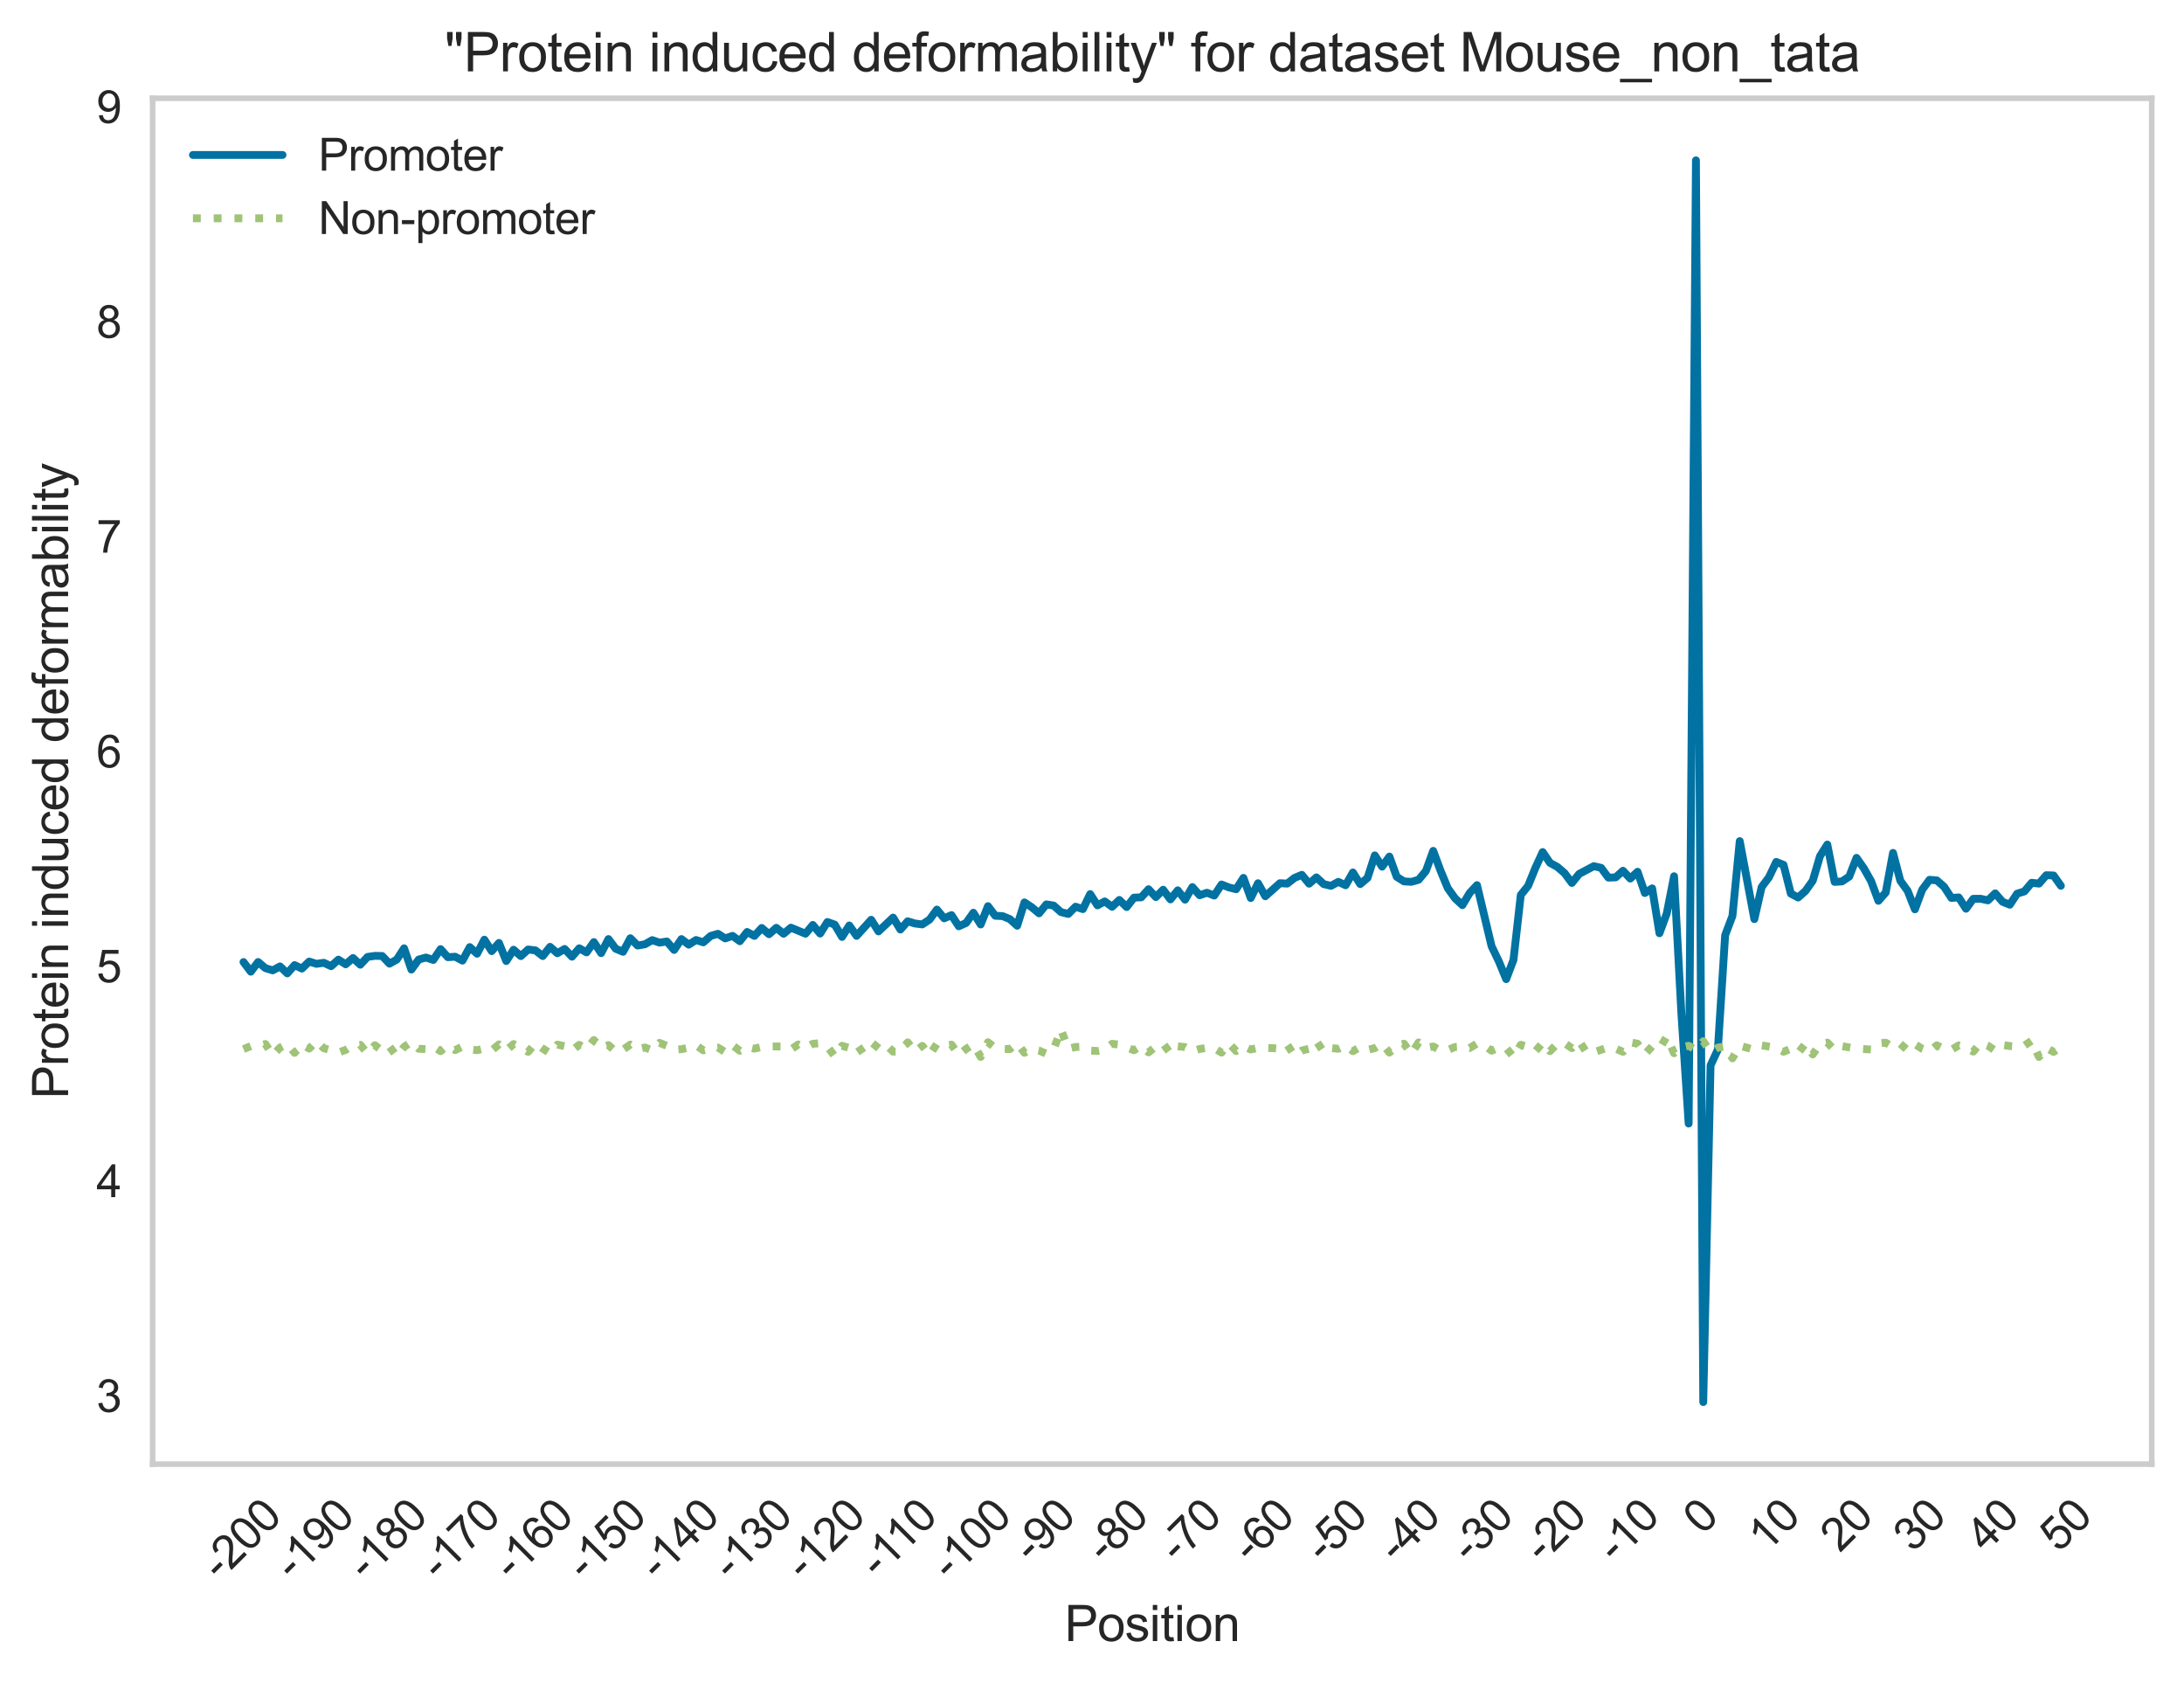 <?xml version="1.0" encoding="utf-8" standalone="no"?>
<!DOCTYPE svg PUBLIC "-//W3C//DTD SVG 1.1//EN"
  "http://www.w3.org/Graphics/SVG/1.1/DTD/svg11.dtd">
<svg xmlns:xlink="http://www.w3.org/1999/xlink" width="487.684pt" height="375.733pt" viewBox="0 0 487.684 375.733" xmlns="http://www.w3.org/2000/svg" version="1.1">
 <defs>
  <style type="text/css">*{stroke-linejoin: round; stroke-linecap: butt}</style>
 </defs>
 <g id="figure_1">
  <g id="patch_1">
   <path d="M 0 375.733 
L 487.684 375.733 
L 487.684 0 
L 0 0 
z
" style="fill: #ffffff"/>
  </g>
  <g id="axes_1">
   <g id="patch_2">
    <path d="M 34.084 326.856 
L 480.484 326.856 
L 480.484 21.936 
L 34.084 21.936 
z
" style="fill: #ffffff"/>
   </g>
   <g id="matplotlib.axis_1">
    <g id="xtick_1">
     <g id="line2d_1"/>
     <g id="text_1">
      <!-- -200 -->
      <g style="fill: #262626" transform="translate(49.127 353.068) rotate(-45) scale(0.1 -0.1)">
       <defs>
        <path id="ArialMT-2d" d="M 203 1375 
L 203 1941 
L 1931 1941 
L 1931 1375 
L 203 1375 
z
" transform="scale(0.016)"/>
        <path id="ArialMT-32" d="M 3222 541 
L 3222 0 
L 194 0 
Q 188 203 259 391 
Q 375 700 629 1000 
Q 884 1300 1366 1694 
Q 2113 2306 2375 2664 
Q 2638 3022 2638 3341 
Q 2638 3675 2398 3904 
Q 2159 4134 1775 4134 
Q 1369 4134 1125 3890 
Q 881 3647 878 3216 
L 300 3275 
Q 359 3922 746 4261 
Q 1134 4600 1788 4600 
Q 2447 4600 2831 4234 
Q 3216 3869 3216 3328 
Q 3216 3053 3103 2787 
Q 2991 2522 2730 2228 
Q 2469 1934 1863 1422 
Q 1356 997 1212 845 
Q 1069 694 975 541 
L 3222 541 
z
" transform="scale(0.016)"/>
        <path id="ArialMT-30" d="M 266 2259 
Q 266 3072 433 3567 
Q 600 4063 929 4331 
Q 1259 4600 1759 4600 
Q 2128 4600 2406 4451 
Q 2684 4303 2865 4023 
Q 3047 3744 3150 3342 
Q 3253 2941 3253 2259 
Q 3253 1453 3087 958 
Q 2922 463 2592 192 
Q 2263 -78 1759 -78 
Q 1097 -78 719 397 
Q 266 969 266 2259 
z
M 844 2259 
Q 844 1131 1108 757 
Q 1372 384 1759 384 
Q 2147 384 2411 759 
Q 2675 1134 2675 2259 
Q 2675 3391 2411 3762 
Q 2147 4134 1753 4134 
Q 1366 4134 1134 3806 
Q 844 3388 844 2259 
z
" transform="scale(0.016)"/>
       </defs>
       <use xlink:href="#ArialMT-2d"/>
       <use xlink:href="#ArialMT-32" x="33.301"/>
       <use xlink:href="#ArialMT-30" x="88.916"/>
       <use xlink:href="#ArialMT-30" x="144.531"/>
      </g>
     </g>
    </g>
    <g id="xtick_2">
     <g id="line2d_2"/>
     <g id="text_2">
      <!-- -190 -->
      <g style="fill: #262626" transform="translate(65.425 353.068) rotate(-45) scale(0.1 -0.1)">
       <defs>
        <path id="ArialMT-31" d="M 2384 0 
L 1822 0 
L 1822 3584 
Q 1619 3391 1289 3197 
Q 959 3003 697 2906 
L 697 3450 
Q 1169 3672 1522 3987 
Q 1875 4303 2022 4600 
L 2384 4600 
L 2384 0 
z
" transform="scale(0.016)"/>
        <path id="ArialMT-39" d="M 350 1059 
L 891 1109 
Q 959 728 1153 556 
Q 1347 384 1650 384 
Q 1909 384 2104 503 
Q 2300 622 2425 820 
Q 2550 1019 2634 1356 
Q 2719 1694 2719 2044 
Q 2719 2081 2716 2156 
Q 2547 1888 2255 1720 
Q 1963 1553 1622 1553 
Q 1053 1553 659 1965 
Q 266 2378 266 3053 
Q 266 3750 677 4175 
Q 1088 4600 1706 4600 
Q 2153 4600 2523 4359 
Q 2894 4119 3086 3673 
Q 3278 3228 3278 2384 
Q 3278 1506 3087 986 
Q 2897 466 2520 194 
Q 2144 -78 1638 -78 
Q 1100 -78 759 220 
Q 419 519 350 1059 
z
M 2653 3081 
Q 2653 3566 2395 3850 
Q 2138 4134 1775 4134 
Q 1400 4134 1122 3828 
Q 844 3522 844 3034 
Q 844 2597 1108 2323 
Q 1372 2050 1759 2050 
Q 2150 2050 2401 2323 
Q 2653 2597 2653 3081 
z
" transform="scale(0.016)"/>
       </defs>
       <use xlink:href="#ArialMT-2d"/>
       <use xlink:href="#ArialMT-31" x="33.301"/>
       <use xlink:href="#ArialMT-39" x="88.916"/>
       <use xlink:href="#ArialMT-30" x="144.531"/>
      </g>
     </g>
    </g>
    <g id="xtick_3">
     <g id="line2d_3"/>
     <g id="text_3">
      <!-- -180 -->
      <g style="fill: #262626" transform="translate(81.723 353.068) rotate(-45) scale(0.1 -0.1)">
       <defs>
        <path id="ArialMT-38" d="M 1131 2484 
Q 781 2613 612 2850 
Q 444 3088 444 3419 
Q 444 3919 803 4259 
Q 1163 4600 1759 4600 
Q 2359 4600 2725 4251 
Q 3091 3903 3091 3403 
Q 3091 3084 2923 2848 
Q 2756 2613 2416 2484 
Q 2838 2347 3058 2040 
Q 3278 1734 3278 1309 
Q 3278 722 2862 322 
Q 2447 -78 1769 -78 
Q 1091 -78 675 323 
Q 259 725 259 1325 
Q 259 1772 486 2073 
Q 713 2375 1131 2484 
z
M 1019 3438 
Q 1019 3113 1228 2906 
Q 1438 2700 1772 2700 
Q 2097 2700 2305 2904 
Q 2513 3109 2513 3406 
Q 2513 3716 2298 3927 
Q 2084 4138 1766 4138 
Q 1444 4138 1231 3931 
Q 1019 3725 1019 3438 
z
M 838 1322 
Q 838 1081 952 856 
Q 1066 631 1291 507 
Q 1516 384 1775 384 
Q 2178 384 2440 643 
Q 2703 903 2703 1303 
Q 2703 1709 2433 1975 
Q 2163 2241 1756 2241 
Q 1359 2241 1098 1978 
Q 838 1716 838 1322 
z
" transform="scale(0.016)"/>
       </defs>
       <use xlink:href="#ArialMT-2d"/>
       <use xlink:href="#ArialMT-31" x="33.301"/>
       <use xlink:href="#ArialMT-38" x="88.916"/>
       <use xlink:href="#ArialMT-30" x="144.531"/>
      </g>
     </g>
    </g>
    <g id="xtick_4">
     <g id="line2d_4"/>
     <g id="text_4">
      <!-- -170 -->
      <g style="fill: #262626" transform="translate(98.021 353.068) rotate(-45) scale(0.1 -0.1)">
       <defs>
        <path id="ArialMT-37" d="M 303 3981 
L 303 4522 
L 3269 4522 
L 3269 4084 
Q 2831 3619 2401 2847 
Q 1972 2075 1738 1259 
Q 1569 684 1522 0 
L 944 0 
Q 953 541 1156 1306 
Q 1359 2072 1739 2783 
Q 2119 3494 2547 3981 
L 303 3981 
z
" transform="scale(0.016)"/>
       </defs>
       <use xlink:href="#ArialMT-2d"/>
       <use xlink:href="#ArialMT-31" x="33.301"/>
       <use xlink:href="#ArialMT-37" x="88.916"/>
       <use xlink:href="#ArialMT-30" x="144.531"/>
      </g>
     </g>
    </g>
    <g id="xtick_5">
     <g id="line2d_5"/>
     <g id="text_5">
      <!-- -160 -->
      <g style="fill: #262626" transform="translate(114.319 353.068) rotate(-45) scale(0.1 -0.1)">
       <defs>
        <path id="ArialMT-36" d="M 3184 3459 
L 2625 3416 
Q 2550 3747 2413 3897 
Q 2184 4138 1850 4138 
Q 1581 4138 1378 3988 
Q 1113 3794 959 3422 
Q 806 3050 800 2363 
Q 1003 2672 1297 2822 
Q 1591 2972 1913 2972 
Q 2475 2972 2870 2558 
Q 3266 2144 3266 1488 
Q 3266 1056 3080 686 
Q 2894 316 2569 119 
Q 2244 -78 1831 -78 
Q 1128 -78 684 439 
Q 241 956 241 2144 
Q 241 3472 731 4075 
Q 1159 4600 1884 4600 
Q 2425 4600 2770 4297 
Q 3116 3994 3184 3459 
z
M 888 1484 
Q 888 1194 1011 928 
Q 1134 663 1356 523 
Q 1578 384 1822 384 
Q 2178 384 2434 671 
Q 2691 959 2691 1453 
Q 2691 1928 2437 2201 
Q 2184 2475 1800 2475 
Q 1419 2475 1153 2201 
Q 888 1928 888 1484 
z
" transform="scale(0.016)"/>
       </defs>
       <use xlink:href="#ArialMT-2d"/>
       <use xlink:href="#ArialMT-31" x="33.301"/>
       <use xlink:href="#ArialMT-36" x="88.916"/>
       <use xlink:href="#ArialMT-30" x="144.531"/>
      </g>
     </g>
    </g>
    <g id="xtick_6">
     <g id="line2d_6"/>
     <g id="text_6">
      <!-- -150 -->
      <g style="fill: #262626" transform="translate(130.617 353.068) rotate(-45) scale(0.1 -0.1)">
       <defs>
        <path id="ArialMT-35" d="M 266 1200 
L 856 1250 
Q 922 819 1161 601 
Q 1400 384 1738 384 
Q 2144 384 2425 690 
Q 2706 997 2706 1503 
Q 2706 1984 2436 2262 
Q 2166 2541 1728 2541 
Q 1456 2541 1237 2417 
Q 1019 2294 894 2097 
L 366 2166 
L 809 4519 
L 3088 4519 
L 3088 3981 
L 1259 3981 
L 1013 2750 
Q 1425 3038 1878 3038 
Q 2478 3038 2890 2622 
Q 3303 2206 3303 1553 
Q 3303 931 2941 478 
Q 2500 -78 1738 -78 
Q 1113 -78 717 272 
Q 322 622 266 1200 
z
" transform="scale(0.016)"/>
       </defs>
       <use xlink:href="#ArialMT-2d"/>
       <use xlink:href="#ArialMT-31" x="33.301"/>
       <use xlink:href="#ArialMT-35" x="88.916"/>
       <use xlink:href="#ArialMT-30" x="144.531"/>
      </g>
     </g>
    </g>
    <g id="xtick_7">
     <g id="line2d_7"/>
     <g id="text_7">
      <!-- -140 -->
      <g style="fill: #262626" transform="translate(146.915 353.068) rotate(-45) scale(0.1 -0.1)">
       <defs>
        <path id="ArialMT-34" d="M 2069 0 
L 2069 1097 
L 81 1097 
L 81 1613 
L 2172 4581 
L 2631 4581 
L 2631 1613 
L 3250 1613 
L 3250 1097 
L 2631 1097 
L 2631 0 
L 2069 0 
z
M 2069 1613 
L 2069 3678 
L 634 1613 
L 2069 1613 
z
" transform="scale(0.016)"/>
       </defs>
       <use xlink:href="#ArialMT-2d"/>
       <use xlink:href="#ArialMT-31" x="33.301"/>
       <use xlink:href="#ArialMT-34" x="88.916"/>
       <use xlink:href="#ArialMT-30" x="144.531"/>
      </g>
     </g>
    </g>
    <g id="xtick_8">
     <g id="line2d_8"/>
     <g id="text_8">
      <!-- -130 -->
      <g style="fill: #262626" transform="translate(163.213 353.068) rotate(-45) scale(0.1 -0.1)">
       <defs>
        <path id="ArialMT-33" d="M 269 1209 
L 831 1284 
Q 928 806 1161 595 
Q 1394 384 1728 384 
Q 2125 384 2398 659 
Q 2672 934 2672 1341 
Q 2672 1728 2419 1979 
Q 2166 2231 1775 2231 
Q 1616 2231 1378 2169 
L 1441 2663 
Q 1497 2656 1531 2656 
Q 1891 2656 2178 2843 
Q 2466 3031 2466 3422 
Q 2466 3731 2256 3934 
Q 2047 4138 1716 4138 
Q 1388 4138 1169 3931 
Q 950 3725 888 3313 
L 325 3413 
Q 428 3978 793 4289 
Q 1159 4600 1703 4600 
Q 2078 4600 2393 4439 
Q 2709 4278 2876 4000 
Q 3044 3722 3044 3409 
Q 3044 3113 2884 2869 
Q 2725 2625 2413 2481 
Q 2819 2388 3044 2092 
Q 3269 1797 3269 1353 
Q 3269 753 2831 336 
Q 2394 -81 1725 -81 
Q 1122 -81 723 278 
Q 325 638 269 1209 
z
" transform="scale(0.016)"/>
       </defs>
       <use xlink:href="#ArialMT-2d"/>
       <use xlink:href="#ArialMT-31" x="33.301"/>
       <use xlink:href="#ArialMT-33" x="88.916"/>
       <use xlink:href="#ArialMT-30" x="144.531"/>
      </g>
     </g>
    </g>
    <g id="xtick_9">
     <g id="line2d_9"/>
     <g id="text_9">
      <!-- -120 -->
      <g style="fill: #262626" transform="translate(179.511 353.068) rotate(-45) scale(0.1 -0.1)">
       <use xlink:href="#ArialMT-2d"/>
       <use xlink:href="#ArialMT-31" x="33.301"/>
       <use xlink:href="#ArialMT-32" x="88.916"/>
       <use xlink:href="#ArialMT-30" x="144.531"/>
      </g>
     </g>
    </g>
    <g id="xtick_10">
     <g id="line2d_10"/>
     <g id="text_10">
      <!-- -110 -->
      <g style="fill: #262626" transform="translate(196.069 352.546) rotate(-45) scale(0.1 -0.1)">
       <use xlink:href="#ArialMT-2d"/>
       <use xlink:href="#ArialMT-31" x="33.301"/>
       <use xlink:href="#ArialMT-31" x="81.541"/>
       <use xlink:href="#ArialMT-30" x="137.156"/>
      </g>
     </g>
    </g>
    <g id="xtick_11">
     <g id="line2d_11"/>
     <g id="text_11">
      <!-- -100 -->
      <g style="fill: #262626" transform="translate(212.106 353.068) rotate(-45) scale(0.1 -0.1)">
       <use xlink:href="#ArialMT-2d"/>
       <use xlink:href="#ArialMT-31" x="33.301"/>
       <use xlink:href="#ArialMT-30" x="88.916"/>
       <use xlink:href="#ArialMT-30" x="144.531"/>
      </g>
     </g>
    </g>
    <g id="xtick_12">
     <g id="line2d_12"/>
     <g id="text_12">
      <!-- -90 -->
      <g style="fill: #262626" transform="translate(230.37 349.136) rotate(-45) scale(0.1 -0.1)">
       <use xlink:href="#ArialMT-2d"/>
       <use xlink:href="#ArialMT-39" x="33.301"/>
       <use xlink:href="#ArialMT-30" x="88.916"/>
      </g>
     </g>
    </g>
    <g id="xtick_13">
     <g id="line2d_13"/>
     <g id="text_13">
      <!-- -80 -->
      <g style="fill: #262626" transform="translate(246.668 349.136) rotate(-45) scale(0.1 -0.1)">
       <use xlink:href="#ArialMT-2d"/>
       <use xlink:href="#ArialMT-38" x="33.301"/>
       <use xlink:href="#ArialMT-30" x="88.916"/>
      </g>
     </g>
    </g>
    <g id="xtick_14">
     <g id="line2d_14"/>
     <g id="text_14">
      <!-- -70 -->
      <g style="fill: #262626" transform="translate(262.966 349.136) rotate(-45) scale(0.1 -0.1)">
       <use xlink:href="#ArialMT-2d"/>
       <use xlink:href="#ArialMT-37" x="33.301"/>
       <use xlink:href="#ArialMT-30" x="88.916"/>
      </g>
     </g>
    </g>
    <g id="xtick_15">
     <g id="line2d_15"/>
     <g id="text_15">
      <!-- -60 -->
      <g style="fill: #262626" transform="translate(279.264 349.136) rotate(-45) scale(0.1 -0.1)">
       <use xlink:href="#ArialMT-2d"/>
       <use xlink:href="#ArialMT-36" x="33.301"/>
       <use xlink:href="#ArialMT-30" x="88.916"/>
      </g>
     </g>
    </g>
    <g id="xtick_16">
     <g id="line2d_16"/>
     <g id="text_16">
      <!-- -50 -->
      <g style="fill: #262626" transform="translate(295.562 349.136) rotate(-45) scale(0.1 -0.1)">
       <use xlink:href="#ArialMT-2d"/>
       <use xlink:href="#ArialMT-35" x="33.301"/>
       <use xlink:href="#ArialMT-30" x="88.916"/>
      </g>
     </g>
    </g>
    <g id="xtick_17">
     <g id="line2d_17"/>
     <g id="text_17">
      <!-- -40 -->
      <g style="fill: #262626" transform="translate(311.86 349.136) rotate(-45) scale(0.1 -0.1)">
       <use xlink:href="#ArialMT-2d"/>
       <use xlink:href="#ArialMT-34" x="33.301"/>
       <use xlink:href="#ArialMT-30" x="88.916"/>
      </g>
     </g>
    </g>
    <g id="xtick_18">
     <g id="line2d_18"/>
     <g id="text_18">
      <!-- -30 -->
      <g style="fill: #262626" transform="translate(328.158 349.136) rotate(-45) scale(0.1 -0.1)">
       <use xlink:href="#ArialMT-2d"/>
       <use xlink:href="#ArialMT-33" x="33.301"/>
       <use xlink:href="#ArialMT-30" x="88.916"/>
      </g>
     </g>
    </g>
    <g id="xtick_19">
     <g id="line2d_19"/>
     <g id="text_19">
      <!-- -20 -->
      <g style="fill: #262626" transform="translate(344.456 349.136) rotate(-45) scale(0.1 -0.1)">
       <use xlink:href="#ArialMT-2d"/>
       <use xlink:href="#ArialMT-32" x="33.301"/>
       <use xlink:href="#ArialMT-30" x="88.916"/>
      </g>
     </g>
    </g>
    <g id="xtick_20">
     <g id="line2d_20"/>
     <g id="text_20">
      <!-- -10 -->
      <g style="fill: #262626" transform="translate(360.754 349.136) rotate(-45) scale(0.1 -0.1)">
       <use xlink:href="#ArialMT-2d"/>
       <use xlink:href="#ArialMT-31" x="33.301"/>
       <use xlink:href="#ArialMT-30" x="88.916"/>
      </g>
     </g>
    </g>
    <g id="xtick_21">
     <g id="line2d_21"/>
     <g id="text_21">
      <!-- 0 -->
      <g style="fill: #262626" transform="translate(380.195 342.849) rotate(-45) scale(0.1 -0.1)">
       <use xlink:href="#ArialMT-30"/>
      </g>
     </g>
    </g>
    <g id="xtick_22">
     <g id="line2d_22"/>
     <g id="text_22">
      <!-- 10 -->
      <g style="fill: #262626" transform="translate(394.527 346.781) rotate(-45) scale(0.1 -0.1)">
       <use xlink:href="#ArialMT-31"/>
       <use xlink:href="#ArialMT-30" x="55.615"/>
      </g>
     </g>
    </g>
    <g id="xtick_23">
     <g id="line2d_23"/>
     <g id="text_23">
      <!-- 20 -->
      <g style="fill: #262626" transform="translate(410.825 346.781) rotate(-45) scale(0.1 -0.1)">
       <use xlink:href="#ArialMT-32"/>
       <use xlink:href="#ArialMT-30" x="55.615"/>
      </g>
     </g>
    </g>
    <g id="xtick_24">
     <g id="line2d_24"/>
     <g id="text_24">
      <!-- 30 -->
      <g style="fill: #262626" transform="translate(427.123 346.781) rotate(-45) scale(0.1 -0.1)">
       <use xlink:href="#ArialMT-33"/>
       <use xlink:href="#ArialMT-30" x="55.615"/>
      </g>
     </g>
    </g>
    <g id="xtick_25">
     <g id="line2d_25"/>
     <g id="text_25">
      <!-- 40 -->
      <g style="fill: #262626" transform="translate(443.421 346.781) rotate(-45) scale(0.1 -0.1)">
       <use xlink:href="#ArialMT-34"/>
       <use xlink:href="#ArialMT-30" x="55.615"/>
      </g>
     </g>
    </g>
    <g id="xtick_26">
     <g id="line2d_26"/>
     <g id="text_26">
      <!-- 50 -->
      <g style="fill: #262626" transform="translate(459.718 346.781) rotate(-45) scale(0.1 -0.1)">
       <use xlink:href="#ArialMT-35"/>
       <use xlink:href="#ArialMT-30" x="55.615"/>
      </g>
     </g>
    </g>
    <g id="text_27">
     <!-- Position -->
     <g style="fill: #262626" transform="translate(237.718 366.347) scale(0.11 -0.11)">
      <defs>
       <path id="ArialMT-50" d="M 494 0 
L 494 4581 
L 2222 4581 
Q 2678 4581 2919 4538 
Q 3256 4481 3484 4323 
Q 3713 4166 3852 3881 
Q 3991 3597 3991 3256 
Q 3991 2672 3619 2267 
Q 3247 1863 2275 1863 
L 1100 1863 
L 1100 0 
L 494 0 
z
M 1100 2403 
L 2284 2403 
Q 2872 2403 3119 2622 
Q 3366 2841 3366 3238 
Q 3366 3525 3220 3729 
Q 3075 3934 2838 4000 
Q 2684 4041 2272 4041 
L 1100 4041 
L 1100 2403 
z
" transform="scale(0.016)"/>
       <path id="ArialMT-6f" d="M 213 1659 
Q 213 2581 725 3025 
Q 1153 3394 1769 3394 
Q 2453 3394 2887 2945 
Q 3322 2497 3322 1706 
Q 3322 1066 3130 698 
Q 2938 331 2570 128 
Q 2203 -75 1769 -75 
Q 1072 -75 642 372 
Q 213 819 213 1659 
z
M 791 1659 
Q 791 1022 1069 705 
Q 1347 388 1769 388 
Q 2188 388 2466 706 
Q 2744 1025 2744 1678 
Q 2744 2294 2464 2611 
Q 2184 2928 1769 2928 
Q 1347 2928 1069 2612 
Q 791 2297 791 1659 
z
" transform="scale(0.016)"/>
       <path id="ArialMT-73" d="M 197 991 
L 753 1078 
Q 800 744 1014 566 
Q 1228 388 1613 388 
Q 2000 388 2187 545 
Q 2375 703 2375 916 
Q 2375 1106 2209 1216 
Q 2094 1291 1634 1406 
Q 1016 1563 777 1677 
Q 538 1791 414 1992 
Q 291 2194 291 2438 
Q 291 2659 392 2848 
Q 494 3038 669 3163 
Q 800 3259 1026 3326 
Q 1253 3394 1513 3394 
Q 1903 3394 2198 3281 
Q 2494 3169 2634 2976 
Q 2775 2784 2828 2463 
L 2278 2388 
Q 2241 2644 2061 2787 
Q 1881 2931 1553 2931 
Q 1166 2931 1000 2803 
Q 834 2675 834 2503 
Q 834 2394 903 2306 
Q 972 2216 1119 2156 
Q 1203 2125 1616 2013 
Q 2213 1853 2448 1751 
Q 2684 1650 2818 1456 
Q 2953 1263 2953 975 
Q 2953 694 2789 445 
Q 2625 197 2315 61 
Q 2006 -75 1616 -75 
Q 969 -75 630 194 
Q 291 463 197 991 
z
" transform="scale(0.016)"/>
       <path id="ArialMT-69" d="M 425 3934 
L 425 4581 
L 988 4581 
L 988 3934 
L 425 3934 
z
M 425 0 
L 425 3319 
L 988 3319 
L 988 0 
L 425 0 
z
" transform="scale(0.016)"/>
       <path id="ArialMT-74" d="M 1650 503 
L 1731 6 
Q 1494 -44 1306 -44 
Q 1000 -44 831 53 
Q 663 150 594 308 
Q 525 466 525 972 
L 525 2881 
L 113 2881 
L 113 3319 
L 525 3319 
L 525 4141 
L 1084 4478 
L 1084 3319 
L 1650 3319 
L 1650 2881 
L 1084 2881 
L 1084 941 
Q 1084 700 1114 631 
Q 1144 563 1211 522 
Q 1278 481 1403 481 
Q 1497 481 1650 503 
z
" transform="scale(0.016)"/>
       <path id="ArialMT-6e" d="M 422 0 
L 422 3319 
L 928 3319 
L 928 2847 
Q 1294 3394 1984 3394 
Q 2284 3394 2536 3286 
Q 2788 3178 2913 3003 
Q 3038 2828 3088 2588 
Q 3119 2431 3119 2041 
L 3119 0 
L 2556 0 
L 2556 2019 
Q 2556 2363 2490 2533 
Q 2425 2703 2258 2804 
Q 2091 2906 1866 2906 
Q 1506 2906 1245 2678 
Q 984 2450 984 1813 
L 984 0 
L 422 0 
z
" transform="scale(0.016)"/>
      </defs>
      <use xlink:href="#ArialMT-50"/>
      <use xlink:href="#ArialMT-6f" x="66.699"/>
      <use xlink:href="#ArialMT-73" x="122.314"/>
      <use xlink:href="#ArialMT-69" x="172.314"/>
      <use xlink:href="#ArialMT-74" x="194.531"/>
      <use xlink:href="#ArialMT-69" x="222.314"/>
      <use xlink:href="#ArialMT-6f" x="244.531"/>
      <use xlink:href="#ArialMT-6e" x="300.146"/>
     </g>
    </g>
   </g>
   <g id="matplotlib.axis_2">
    <g id="ytick_1">
     <g id="line2d_27"/>
     <g id="text_28">
      <!-- 3 -->
      <g style="fill: #262626" transform="translate(21.523 315.202) scale(0.1 -0.1)">
       <use xlink:href="#ArialMT-33"/>
      </g>
     </g>
    </g>
    <g id="ytick_2">
     <g id="line2d_28"/>
     <g id="text_29">
      <!-- 4 -->
      <g style="fill: #262626" transform="translate(21.523 267.245) scale(0.1 -0.1)">
       <use xlink:href="#ArialMT-34"/>
      </g>
     </g>
    </g>
    <g id="ytick_3">
     <g id="line2d_29"/>
     <g id="text_30">
      <!-- 5 -->
      <g style="fill: #262626" transform="translate(21.523 219.288) scale(0.1 -0.1)">
       <use xlink:href="#ArialMT-35"/>
      </g>
     </g>
    </g>
    <g id="ytick_4">
     <g id="line2d_30"/>
     <g id="text_31">
      <!-- 6 -->
      <g style="fill: #262626" transform="translate(21.523 171.331) scale(0.1 -0.1)">
       <use xlink:href="#ArialMT-36"/>
      </g>
     </g>
    </g>
    <g id="ytick_5">
     <g id="line2d_31"/>
     <g id="text_32">
      <!-- 7 -->
      <g style="fill: #262626" transform="translate(21.523 123.374) scale(0.1 -0.1)">
       <use xlink:href="#ArialMT-37"/>
      </g>
     </g>
    </g>
    <g id="ytick_6">
     <g id="line2d_32"/>
     <g id="text_33">
      <!-- 8 -->
      <g style="fill: #262626" transform="translate(21.523 75.417) scale(0.1 -0.1)">
       <use xlink:href="#ArialMT-38"/>
      </g>
     </g>
    </g>
    <g id="ytick_7">
     <g id="line2d_33"/>
     <g id="text_34">
      <!-- 9 -->
      <g style="fill: #262626" transform="translate(21.523 27.46) scale(0.1 -0.1)">
       <use xlink:href="#ArialMT-39"/>
      </g>
     </g>
    </g>
    <g id="text_35">
     <!-- Protein induced deformability -->
     <g style="fill: #262626" transform="translate(15.208 245.319) rotate(-90) scale(0.11 -0.11)">
      <defs>
       <path id="ArialMT-72" d="M 416 0 
L 416 3319 
L 922 3319 
L 922 2816 
Q 1116 3169 1280 3281 
Q 1444 3394 1641 3394 
Q 1925 3394 2219 3213 
L 2025 2691 
Q 1819 2813 1613 2813 
Q 1428 2813 1281 2702 
Q 1134 2591 1072 2394 
Q 978 2094 978 1738 
L 978 0 
L 416 0 
z
" transform="scale(0.016)"/>
       <path id="ArialMT-65" d="M 2694 1069 
L 3275 997 
Q 3138 488 2766 206 
Q 2394 -75 1816 -75 
Q 1088 -75 661 373 
Q 234 822 234 1631 
Q 234 2469 665 2931 
Q 1097 3394 1784 3394 
Q 2450 3394 2872 2941 
Q 3294 2488 3294 1666 
Q 3294 1616 3291 1516 
L 816 1516 
Q 847 969 1125 678 
Q 1403 388 1819 388 
Q 2128 388 2347 550 
Q 2566 713 2694 1069 
z
M 847 1978 
L 2700 1978 
Q 2663 2397 2488 2606 
Q 2219 2931 1791 2931 
Q 1403 2931 1139 2672 
Q 875 2413 847 1978 
z
" transform="scale(0.016)"/>
       <path id="ArialMT-20" transform="scale(0.016)"/>
       <path id="ArialMT-64" d="M 2575 0 
L 2575 419 
Q 2259 -75 1647 -75 
Q 1250 -75 917 144 
Q 584 363 401 755 
Q 219 1147 219 1656 
Q 219 2153 384 2558 
Q 550 2963 881 3178 
Q 1213 3394 1622 3394 
Q 1922 3394 2156 3267 
Q 2391 3141 2538 2938 
L 2538 4581 
L 3097 4581 
L 3097 0 
L 2575 0 
z
M 797 1656 
Q 797 1019 1065 703 
Q 1334 388 1700 388 
Q 2069 388 2326 689 
Q 2584 991 2584 1609 
Q 2584 2291 2321 2609 
Q 2059 2928 1675 2928 
Q 1300 2928 1048 2622 
Q 797 2316 797 1656 
z
" transform="scale(0.016)"/>
       <path id="ArialMT-75" d="M 2597 0 
L 2597 488 
Q 2209 -75 1544 -75 
Q 1250 -75 995 37 
Q 741 150 617 320 
Q 494 491 444 738 
Q 409 903 409 1263 
L 409 3319 
L 972 3319 
L 972 1478 
Q 972 1038 1006 884 
Q 1059 663 1231 536 
Q 1403 409 1656 409 
Q 1909 409 2131 539 
Q 2353 669 2445 892 
Q 2538 1116 2538 1541 
L 2538 3319 
L 3100 3319 
L 3100 0 
L 2597 0 
z
" transform="scale(0.016)"/>
       <path id="ArialMT-63" d="M 2588 1216 
L 3141 1144 
Q 3050 572 2676 248 
Q 2303 -75 1759 -75 
Q 1078 -75 664 370 
Q 250 816 250 1647 
Q 250 2184 428 2587 
Q 606 2991 970 3192 
Q 1334 3394 1763 3394 
Q 2303 3394 2647 3120 
Q 2991 2847 3088 2344 
L 2541 2259 
Q 2463 2594 2264 2762 
Q 2066 2931 1784 2931 
Q 1359 2931 1093 2626 
Q 828 2322 828 1663 
Q 828 994 1084 691 
Q 1341 388 1753 388 
Q 2084 388 2306 591 
Q 2528 794 2588 1216 
z
" transform="scale(0.016)"/>
       <path id="ArialMT-66" d="M 556 0 
L 556 2881 
L 59 2881 
L 59 3319 
L 556 3319 
L 556 3672 
Q 556 4006 616 4169 
Q 697 4388 901 4523 
Q 1106 4659 1475 4659 
Q 1713 4659 2000 4603 
L 1916 4113 
Q 1741 4144 1584 4144 
Q 1328 4144 1222 4034 
Q 1116 3925 1116 3625 
L 1116 3319 
L 1763 3319 
L 1763 2881 
L 1116 2881 
L 1116 0 
L 556 0 
z
" transform="scale(0.016)"/>
       <path id="ArialMT-6d" d="M 422 0 
L 422 3319 
L 925 3319 
L 925 2853 
Q 1081 3097 1340 3245 
Q 1600 3394 1931 3394 
Q 2300 3394 2536 3241 
Q 2772 3088 2869 2813 
Q 3263 3394 3894 3394 
Q 4388 3394 4653 3120 
Q 4919 2847 4919 2278 
L 4919 0 
L 4359 0 
L 4359 2091 
Q 4359 2428 4304 2576 
Q 4250 2725 4106 2815 
Q 3963 2906 3769 2906 
Q 3419 2906 3187 2673 
Q 2956 2441 2956 1928 
L 2956 0 
L 2394 0 
L 2394 2156 
Q 2394 2531 2256 2718 
Q 2119 2906 1806 2906 
Q 1569 2906 1367 2781 
Q 1166 2656 1075 2415 
Q 984 2175 984 1722 
L 984 0 
L 422 0 
z
" transform="scale(0.016)"/>
       <path id="ArialMT-61" d="M 2588 409 
Q 2275 144 1986 34 
Q 1697 -75 1366 -75 
Q 819 -75 525 192 
Q 231 459 231 875 
Q 231 1119 342 1320 
Q 453 1522 633 1644 
Q 813 1766 1038 1828 
Q 1203 1872 1538 1913 
Q 2219 1994 2541 2106 
Q 2544 2222 2544 2253 
Q 2544 2597 2384 2738 
Q 2169 2928 1744 2928 
Q 1347 2928 1158 2789 
Q 969 2650 878 2297 
L 328 2372 
Q 403 2725 575 2942 
Q 747 3159 1072 3276 
Q 1397 3394 1825 3394 
Q 2250 3394 2515 3294 
Q 2781 3194 2906 3042 
Q 3031 2891 3081 2659 
Q 3109 2516 3109 2141 
L 3109 1391 
Q 3109 606 3145 398 
Q 3181 191 3288 0 
L 2700 0 
Q 2613 175 2588 409 
z
M 2541 1666 
Q 2234 1541 1622 1453 
Q 1275 1403 1131 1340 
Q 988 1278 909 1158 
Q 831 1038 831 891 
Q 831 666 1001 516 
Q 1172 366 1500 366 
Q 1825 366 2078 508 
Q 2331 650 2450 897 
Q 2541 1088 2541 1459 
L 2541 1666 
z
" transform="scale(0.016)"/>
       <path id="ArialMT-62" d="M 941 0 
L 419 0 
L 419 4581 
L 981 4581 
L 981 2947 
Q 1338 3394 1891 3394 
Q 2197 3394 2470 3270 
Q 2744 3147 2920 2923 
Q 3097 2700 3197 2384 
Q 3297 2069 3297 1709 
Q 3297 856 2875 390 
Q 2453 -75 1863 -75 
Q 1275 -75 941 416 
L 941 0 
z
M 934 1684 
Q 934 1088 1097 822 
Q 1363 388 1816 388 
Q 2184 388 2453 708 
Q 2722 1028 2722 1663 
Q 2722 2313 2464 2622 
Q 2206 2931 1841 2931 
Q 1472 2931 1203 2611 
Q 934 2291 934 1684 
z
" transform="scale(0.016)"/>
       <path id="ArialMT-6c" d="M 409 0 
L 409 4581 
L 972 4581 
L 972 0 
L 409 0 
z
" transform="scale(0.016)"/>
       <path id="ArialMT-79" d="M 397 -1278 
L 334 -750 
Q 519 -800 656 -800 
Q 844 -800 956 -737 
Q 1069 -675 1141 -563 
Q 1194 -478 1313 -144 
Q 1328 -97 1363 -6 
L 103 3319 
L 709 3319 
L 1400 1397 
Q 1534 1031 1641 628 
Q 1738 1016 1872 1384 
L 2581 3319 
L 3144 3319 
L 1881 -56 
Q 1678 -603 1566 -809 
Q 1416 -1088 1222 -1217 
Q 1028 -1347 759 -1347 
Q 597 -1347 397 -1278 
z
" transform="scale(0.016)"/>
      </defs>
      <use xlink:href="#ArialMT-50"/>
      <use xlink:href="#ArialMT-72" x="66.699"/>
      <use xlink:href="#ArialMT-6f" x="100"/>
      <use xlink:href="#ArialMT-74" x="155.615"/>
      <use xlink:href="#ArialMT-65" x="183.398"/>
      <use xlink:href="#ArialMT-69" x="239.014"/>
      <use xlink:href="#ArialMT-6e" x="261.23"/>
      <use xlink:href="#ArialMT-20" x="316.846"/>
      <use xlink:href="#ArialMT-69" x="344.629"/>
      <use xlink:href="#ArialMT-6e" x="366.846"/>
      <use xlink:href="#ArialMT-64" x="422.461"/>
      <use xlink:href="#ArialMT-75" x="478.076"/>
      <use xlink:href="#ArialMT-63" x="533.691"/>
      <use xlink:href="#ArialMT-65" x="583.691"/>
      <use xlink:href="#ArialMT-64" x="639.307"/>
      <use xlink:href="#ArialMT-20" x="694.922"/>
      <use xlink:href="#ArialMT-64" x="722.705"/>
      <use xlink:href="#ArialMT-65" x="778.32"/>
      <use xlink:href="#ArialMT-66" x="833.936"/>
      <use xlink:href="#ArialMT-6f" x="861.719"/>
      <use xlink:href="#ArialMT-72" x="917.334"/>
      <use xlink:href="#ArialMT-6d" x="950.635"/>
      <use xlink:href="#ArialMT-61" x="1033.936"/>
      <use xlink:href="#ArialMT-62" x="1089.551"/>
      <use xlink:href="#ArialMT-69" x="1145.166"/>
      <use xlink:href="#ArialMT-6c" x="1167.383"/>
      <use xlink:href="#ArialMT-69" x="1189.6"/>
      <use xlink:href="#ArialMT-74" x="1211.816"/>
      <use xlink:href="#ArialMT-79" x="1239.6"/>
     </g>
    </g>
   </g>
   <g id="line2d_34">
    <path d="M 54.375 214.766 
L 56.004 216.92 
L 57.634 214.757 
L 59.264 216.13 
L 60.894 216.62 
L 62.524 215.742 
L 64.153 217.294 
L 65.783 215.448 
L 67.413 216.225 
L 69.043 214.658 
L 70.673 215.166 
L 72.302 214.93 
L 73.932 215.692 
L 75.562 214.225 
L 77.192 215.268 
L 78.822 213.867 
L 80.451 215.361 
L 82.081 213.617 
L 83.711 213.383 
L 85.341 213.415 
L 86.97 215.13 
L 88.6 214.211 
L 90.23 211.699 
L 91.86 216.443 
L 93.49 214.204 
L 95.119 213.761 
L 96.749 214.296 
L 98.379 211.879 
L 100.009 213.684 
L 101.639 213.577 
L 103.268 214.442 
L 104.898 211.427 
L 106.528 212.907 
L 108.158 209.772 
L 109.788 212.328 
L 111.417 210.502 
L 113.047 214.538 
L 114.677 212.019 
L 116.307 213.439 
L 117.937 211.961 
L 119.566 212.168 
L 121.196 213.428 
L 122.826 211.373 
L 124.456 212.8 
L 126.086 211.843 
L 127.715 213.571 
L 129.345 211.694 
L 130.975 212.61 
L 132.605 210.31 
L 134.234 212.779 
L 135.864 209.638 
L 137.494 211.799 
L 139.124 212.481 
L 140.754 209.451 
L 142.383 211.081 
L 144.013 210.799 
L 145.643 209.872 
L 147.273 210.434 
L 148.903 210.176 
L 150.532 212.062 
L 152.162 209.636 
L 153.792 210.884 
L 155.422 209.847 
L 157.052 210.364 
L 158.681 208.941 
L 160.311 208.461 
L 161.941 209.49 
L 163.571 208.92 
L 165.201 210.116 
L 166.83 208.054 
L 168.46 208.931 
L 170.09 207.159 
L 171.72 208.551 
L 173.349 207.127 
L 174.979 208.454 
L 176.609 207.092 
L 179.869 208.439 
L 181.498 206.483 
L 183.128 208.407 
L 184.758 205.824 
L 186.388 206.409 
L 188.018 209.158 
L 189.647 206.601 
L 191.277 208.925 
L 194.537 205.33 
L 196.167 207.923 
L 199.426 204.841 
L 201.056 207.512 
L 202.686 205.665 
L 204.316 206.162 
L 205.945 206.366 
L 207.575 205.283 
L 209.205 203.054 
L 210.835 205.009 
L 212.464 204.287 
L 214.094 206.782 
L 215.724 206.049 
L 217.354 203.758 
L 218.984 206.382 
L 220.613 202.291 
L 222.243 204.435 
L 223.873 204.511 
L 225.503 205.179 
L 227.133 206.659 
L 228.762 201.456 
L 230.392 202.535 
L 232.022 203.89 
L 233.652 201.893 
L 235.282 202.162 
L 236.911 203.615 
L 238.541 204.028 
L 240.171 202.41 
L 241.801 202.95 
L 243.431 199.596 
L 245.06 202.111 
L 246.69 201.237 
L 248.32 202.428 
L 249.95 200.903 
L 251.579 202.49 
L 253.209 200.389 
L 254.839 200.317 
L 256.469 198.51 
L 258.099 200.259 
L 259.728 198.626 
L 261.358 200.78 
L 262.988 198.758 
L 264.618 200.843 
L 266.248 198.028 
L 267.877 199.854 
L 269.507 199.297 
L 271.137 199.926 
L 272.767 197.456 
L 274.397 198.101 
L 276.026 198.511 
L 277.656 195.977 
L 279.286 200.479 
L 280.916 197.173 
L 282.546 200.08 
L 285.805 197.165 
L 287.435 197.256 
L 289.065 195.985 
L 290.694 195.295 
L 292.324 197.275 
L 293.954 195.865 
L 295.584 197.369 
L 297.214 197.756 
L 298.843 196.862 
L 300.473 197.625 
L 302.103 194.77 
L 303.733 197.36 
L 305.363 195.981 
L 306.992 190.96 
L 308.622 193.472 
L 310.252 191.22 
L 311.882 195.737 
L 313.512 196.761 
L 315.141 196.861 
L 316.771 196.4 
L 318.401 194.437 
L 320.031 189.95 
L 321.661 194.348 
L 323.29 198.28 
L 324.92 200.55 
L 326.55 202.059 
L 328.18 199.344 
L 329.809 197.599 
L 333.069 211.234 
L 334.699 214.642 
L 336.329 218.58 
L 337.958 214.272 
L 339.588 199.795 
L 341.218 197.765 
L 342.848 193.752 
L 344.478 190.214 
L 346.107 192.621 
L 347.737 193.517 
L 349.367 194.914 
L 350.997 197.111 
L 352.627 195.084 
L 355.886 193.365 
L 357.516 193.734 
L 359.146 195.916 
L 360.776 195.865 
L 362.405 194.387 
L 364.035 196.133 
L 365.665 194.614 
L 367.295 199.358 
L 368.924 198.319 
L 370.554 208.336 
L 372.184 203.923 
L 373.814 195.613 
L 375.444 226.166 
L 377.073 250.82 
L 378.703 35.796 
L 380.333 312.996 
L 381.963 237.838 
L 383.593 234.321 
L 385.222 208.774 
L 386.852 204.465 
L 388.482 187.773 
L 391.742 205.18 
L 393.371 198.024 
L 395.001 195.853 
L 396.631 192.413 
L 398.261 193.067 
L 399.891 199.487 
L 401.52 200.358 
L 403.15 198.906 
L 404.78 196.619 
L 406.41 191.117 
L 408.039 188.539 
L 409.669 196.873 
L 411.299 196.77 
L 412.929 195.688 
L 414.559 191.511 
L 416.188 193.826 
L 417.818 196.713 
L 419.448 201.101 
L 421.078 199.24 
L 422.708 190.4 
L 424.337 196.61 
L 425.967 198.863 
L 427.597 202.999 
L 429.227 198.612 
L 430.857 196.405 
L 432.486 196.532 
L 434.116 197.963 
L 435.746 200.457 
L 437.376 200.339 
L 439.006 202.864 
L 440.635 200.648 
L 442.265 200.64 
L 443.895 200.995 
L 445.525 199.431 
L 447.155 201.303 
L 448.784 201.969 
L 450.414 199.506 
L 452.044 198.994 
L 453.674 197.069 
L 455.303 197.257 
L 456.933 195.381 
L 458.563 195.443 
L 460.193 197.741 
L 460.193 197.741 
" clip-path="url(#p7ec814e0d5)" style="fill: none; stroke: #0272a2; stroke-width: 1.75; stroke-linecap: round"/>
   </g>
   <g id="line2d_35">
    <path d="M 54.375 234.207 
L 56.004 233.531 
L 57.634 233.458 
L 59.264 233.065 
L 60.894 235.583 
L 62.524 233.869 
L 64.153 233.02 
L 65.783 235.039 
L 67.413 233.114 
L 69.043 234.092 
L 70.673 232.384 
L 72.302 234.007 
L 75.562 234.971 
L 77.192 234.374 
L 78.822 233.328 
L 80.451 233.239 
L 82.081 235.204 
L 83.711 233.335 
L 85.341 234.597 
L 86.97 233.637 
L 88.6 235.815 
L 90.23 233.707 
L 91.86 232.58 
L 93.49 234.131 
L 95.119 234.192 
L 96.749 233.617 
L 98.379 234.66 
L 100.009 233.36 
L 101.639 234.423 
L 103.268 233.631 
L 104.898 234.267 
L 106.528 234.446 
L 108.158 234.074 
L 109.788 234.518 
L 111.417 233.152 
L 113.047 234.512 
L 114.677 233.076 
L 116.307 233.874 
L 117.937 234.813 
L 119.566 232.85 
L 121.196 234.081 
L 122.826 235.108 
L 124.456 233.204 
L 126.086 233.543 
L 127.715 234.52 
L 129.345 233.249 
L 130.975 234.204 
L 132.605 232.179 
L 134.234 233.882 
L 135.864 233.304 
L 137.494 234.767 
L 139.124 234.342 
L 140.754 233.188 
L 142.383 234.201 
L 144.013 233.847 
L 145.643 234.46 
L 147.273 232.802 
L 148.903 233.466 
L 150.532 234.348 
L 152.162 234.215 
L 153.792 233.881 
L 155.422 233.333 
L 157.052 234.477 
L 158.681 234.061 
L 160.311 233.86 
L 161.941 234.851 
L 163.571 233.346 
L 165.201 234.581 
L 166.83 233.725 
L 168.46 234.096 
L 170.09 233.721 
L 171.72 233.604 
L 174.979 233.62 
L 176.609 234.305 
L 178.239 233.167 
L 179.869 233.91 
L 181.498 233.017 
L 183.128 232.886 
L 184.758 233.622 
L 186.388 235.819 
L 188.018 233.456 
L 189.647 233.947 
L 191.277 233.023 
L 192.907 235.403 
L 194.537 234.681 
L 196.167 232.7 
L 197.796 233.169 
L 199.426 234.763 
L 201.056 234.753 
L 202.686 232.698 
L 204.316 234.767 
L 205.945 233.485 
L 207.575 235.531 
L 209.205 233.031 
L 210.835 233.422 
L 212.464 233.208 
L 214.094 235.516 
L 215.724 234.161 
L 217.354 233.121 
L 218.984 235.948 
L 220.613 232.663 
L 222.243 233.974 
L 223.873 234.146 
L 225.503 234.196 
L 227.133 232.9 
L 228.762 235.032 
L 230.392 234.175 
L 232.022 234.525 
L 233.652 235.243 
L 235.282 234.259 
L 236.911 229.824 
L 238.541 234.13 
L 240.171 233.733 
L 241.801 233.666 
L 243.431 234.529 
L 245.06 234.622 
L 246.69 234.316 
L 248.32 233.021 
L 249.95 233.202 
L 253.209 234.455 
L 254.839 233.484 
L 256.469 234.926 
L 258.099 233.607 
L 259.728 232.975 
L 261.358 235.156 
L 262.988 233.577 
L 264.618 233.747 
L 266.248 234.717 
L 267.877 234.18 
L 269.507 233.899 
L 271.137 233.961 
L 272.767 234.987 
L 274.397 232.883 
L 276.026 234.63 
L 277.656 233.561 
L 279.286 234.291 
L 280.916 233.907 
L 284.175 233.985 
L 285.805 234.128 
L 287.435 233.203 
L 289.065 235.693 
L 290.694 234.515 
L 292.324 234.126 
L 293.954 232.426 
L 295.584 234.86 
L 297.214 233.969 
L 298.843 234.129 
L 300.473 233.388 
L 302.103 234.659 
L 303.733 233.726 
L 305.363 234.383 
L 306.992 233.982 
L 308.622 232.96 
L 310.252 234.981 
L 311.882 233.405 
L 313.512 232.996 
L 315.141 235.283 
L 316.771 232.711 
L 318.401 233.925 
L 320.031 233.619 
L 321.661 234.525 
L 323.29 234.404 
L 324.92 233.723 
L 326.55 233.639 
L 328.18 233.963 
L 329.809 232.958 
L 331.439 233.403 
L 333.069 234.554 
L 334.699 233.853 
L 336.329 233.938 
L 337.958 235.965 
L 339.588 233.234 
L 341.218 233.714 
L 342.848 234.687 
L 344.478 232.773 
L 346.107 234.656 
L 347.737 232.969 
L 349.367 232.854 
L 350.997 233.995 
L 352.627 232.364 
L 354.256 234.948 
L 355.886 234.915 
L 359.146 233.801 
L 360.776 234.093 
L 362.405 234.808 
L 364.035 232.688 
L 365.665 232.997 
L 367.295 235.337 
L 368.924 233.568 
L 370.554 234.139 
L 372.184 231.397 
L 373.814 235.119 
L 375.444 233.794 
L 377.073 233.463 
L 378.703 234.37 
L 380.333 232.452 
L 381.963 234.87 
L 383.593 233.87 
L 385.222 233.61 
L 386.852 236.261 
L 388.482 233.46 
L 391.742 234.335 
L 393.371 233.364 
L 396.631 233.912 
L 398.261 234.79 
L 399.891 234.116 
L 401.52 235.101 
L 403.15 232.97 
L 404.78 235.391 
L 406.41 233.072 
L 408.039 232.739 
L 409.669 234.424 
L 411.299 233.546 
L 414.559 234.1 
L 417.818 234.29 
L 419.448 232.908 
L 421.078 232.77 
L 422.708 233.756 
L 424.337 233.018 
L 425.967 234.464 
L 427.597 233.09 
L 429.227 234.135 
L 430.857 234.744 
L 432.486 233.356 
L 434.116 234.172 
L 435.746 234.355 
L 437.376 233.371 
L 439.006 233.842 
L 440.635 234.761 
L 442.265 232.774 
L 443.895 233.434 
L 445.525 234.545 
L 447.155 233.271 
L 448.784 233.52 
L 450.414 233.644 
L 452.044 233.425 
L 453.674 232.306 
L 455.303 235.967 
L 456.933 233.913 
L 458.563 234.829 
L 460.193 233.672 
L 460.193 233.672 
" clip-path="url(#p7ec814e0d5)" style="fill: none; stroke-dasharray: 1.75,2.888; stroke-dashoffset: 0; stroke: #9fc377; stroke-width: 1.75"/>
   </g>
   <g id="patch_3">
    <path d="M 34.084 326.856 
L 34.084 21.936 
" style="fill: none; stroke: #cccccc; stroke-width: 1.25; stroke-linejoin: miter; stroke-linecap: square"/>
   </g>
   <g id="patch_4">
    <path d="M 480.484 326.856 
L 480.484 21.936 
" style="fill: none; stroke: #cccccc; stroke-width: 1.25; stroke-linejoin: miter; stroke-linecap: square"/>
   </g>
   <g id="patch_5">
    <path d="M 34.084 326.856 
L 480.484 326.856 
" style="fill: none; stroke: #cccccc; stroke-width: 1.25; stroke-linejoin: miter; stroke-linecap: square"/>
   </g>
   <g id="patch_6">
    <path d="M 34.084 21.936 
L 480.484 21.936 
" style="fill: none; stroke: #cccccc; stroke-width: 1.25; stroke-linejoin: miter; stroke-linecap: square"/>
   </g>
   <g id="text_36">
    <!-- "Protein induced deformability" for dataset Mouse_non_tata -->
    <g style="fill: #262626" transform="translate(99.274 15.936) scale(0.12 -0.12)">
     <defs>
      <path id="ArialMT-22" d="M 450 2959 
L 294 3831 
L 294 4581 
L 934 4581 
L 934 3831 
L 794 2959 
L 450 2959 
z
M 1484 2959 
L 1331 3831 
L 1331 4581 
L 1972 4581 
L 1972 3831 
L 1822 2959 
L 1484 2959 
z
" transform="scale(0.016)"/>
      <path id="ArialMT-4d" d="M 475 0 
L 475 4581 
L 1388 4581 
L 2472 1338 
Q 2622 884 2691 659 
Q 2769 909 2934 1394 
L 4031 4581 
L 4847 4581 
L 4847 0 
L 4263 0 
L 4263 3834 
L 2931 0 
L 2384 0 
L 1059 3900 
L 1059 0 
L 475 0 
z
" transform="scale(0.016)"/>
      <path id="ArialMT-5f" d="M -97 -1272 
L -97 -866 
L 3631 -866 
L 3631 -1272 
L -97 -1272 
z
" transform="scale(0.016)"/>
     </defs>
     <use xlink:href="#ArialMT-22"/>
     <use xlink:href="#ArialMT-50" x="35.498"/>
     <use xlink:href="#ArialMT-72" x="102.197"/>
     <use xlink:href="#ArialMT-6f" x="135.498"/>
     <use xlink:href="#ArialMT-74" x="191.113"/>
     <use xlink:href="#ArialMT-65" x="218.896"/>
     <use xlink:href="#ArialMT-69" x="274.512"/>
     <use xlink:href="#ArialMT-6e" x="296.729"/>
     <use xlink:href="#ArialMT-20" x="352.344"/>
     <use xlink:href="#ArialMT-69" x="380.127"/>
     <use xlink:href="#ArialMT-6e" x="402.344"/>
     <use xlink:href="#ArialMT-64" x="457.959"/>
     <use xlink:href="#ArialMT-75" x="513.574"/>
     <use xlink:href="#ArialMT-63" x="569.189"/>
     <use xlink:href="#ArialMT-65" x="619.189"/>
     <use xlink:href="#ArialMT-64" x="674.805"/>
     <use xlink:href="#ArialMT-20" x="730.42"/>
     <use xlink:href="#ArialMT-64" x="758.203"/>
     <use xlink:href="#ArialMT-65" x="813.818"/>
     <use xlink:href="#ArialMT-66" x="869.434"/>
     <use xlink:href="#ArialMT-6f" x="897.217"/>
     <use xlink:href="#ArialMT-72" x="952.832"/>
     <use xlink:href="#ArialMT-6d" x="986.133"/>
     <use xlink:href="#ArialMT-61" x="1069.434"/>
     <use xlink:href="#ArialMT-62" x="1125.049"/>
     <use xlink:href="#ArialMT-69" x="1180.664"/>
     <use xlink:href="#ArialMT-6c" x="1202.881"/>
     <use xlink:href="#ArialMT-69" x="1225.098"/>
     <use xlink:href="#ArialMT-74" x="1247.314"/>
     <use xlink:href="#ArialMT-79" x="1275.098"/>
     <use xlink:href="#ArialMT-22" x="1325.098"/>
     <use xlink:href="#ArialMT-20" x="1360.596"/>
     <use xlink:href="#ArialMT-66" x="1388.379"/>
     <use xlink:href="#ArialMT-6f" x="1416.162"/>
     <use xlink:href="#ArialMT-72" x="1471.777"/>
     <use xlink:href="#ArialMT-20" x="1505.078"/>
     <use xlink:href="#ArialMT-64" x="1532.861"/>
     <use xlink:href="#ArialMT-61" x="1588.477"/>
     <use xlink:href="#ArialMT-74" x="1644.092"/>
     <use xlink:href="#ArialMT-61" x="1671.875"/>
     <use xlink:href="#ArialMT-73" x="1727.49"/>
     <use xlink:href="#ArialMT-65" x="1777.49"/>
     <use xlink:href="#ArialMT-74" x="1833.105"/>
     <use xlink:href="#ArialMT-20" x="1860.889"/>
     <use xlink:href="#ArialMT-4d" x="1888.672"/>
     <use xlink:href="#ArialMT-6f" x="1971.973"/>
     <use xlink:href="#ArialMT-75" x="2027.588"/>
     <use xlink:href="#ArialMT-73" x="2083.203"/>
     <use xlink:href="#ArialMT-65" x="2133.203"/>
     <use xlink:href="#ArialMT-5f" x="2188.818"/>
     <use xlink:href="#ArialMT-6e" x="2244.434"/>
     <use xlink:href="#ArialMT-6f" x="2300.049"/>
     <use xlink:href="#ArialMT-6e" x="2355.664"/>
     <use xlink:href="#ArialMT-5f" x="2411.279"/>
     <use xlink:href="#ArialMT-74" x="2466.895"/>
     <use xlink:href="#ArialMT-61" x="2494.678"/>
     <use xlink:href="#ArialMT-74" x="2550.293"/>
     <use xlink:href="#ArialMT-61" x="2578.076"/>
    </g>
   </g>
   <g id="legend_1">
    <g id="line2d_36">
     <path d="M 43.084 34.593 
L 53.084 34.593 
L 63.084 34.593 
" style="fill: none; stroke: #0272a2; stroke-width: 1.75; stroke-linecap: round"/>
    </g>
    <g id="text_37">
     <!-- Promoter -->
     <g style="fill: #262626" transform="translate(71.084 38.093) scale(0.1 -0.1)">
      <use xlink:href="#ArialMT-50"/>
      <use xlink:href="#ArialMT-72" x="66.699"/>
      <use xlink:href="#ArialMT-6f" x="100"/>
      <use xlink:href="#ArialMT-6d" x="155.615"/>
      <use xlink:href="#ArialMT-6f" x="238.916"/>
      <use xlink:href="#ArialMT-74" x="294.531"/>
      <use xlink:href="#ArialMT-65" x="322.314"/>
      <use xlink:href="#ArialMT-72" x="377.93"/>
     </g>
    </g>
    <g id="line2d_37">
     <path d="M 43.084 48.739 
L 53.084 48.739 
L 63.084 48.739 
" style="fill: none; stroke-dasharray: 1.75,2.888; stroke-dashoffset: 0; stroke: #9fc377; stroke-width: 1.75"/>
    </g>
    <g id="text_38">
     <!-- Non-promoter -->
     <g style="fill: #262626" transform="translate(71.084 52.239) scale(0.1 -0.1)">
      <defs>
       <path id="ArialMT-4e" d="M 488 0 
L 488 4581 
L 1109 4581 
L 3516 984 
L 3516 4581 
L 4097 4581 
L 4097 0 
L 3475 0 
L 1069 3600 
L 1069 0 
L 488 0 
z
" transform="scale(0.016)"/>
       <path id="ArialMT-70" d="M 422 -1272 
L 422 3319 
L 934 3319 
L 934 2888 
Q 1116 3141 1344 3267 
Q 1572 3394 1897 3394 
Q 2322 3394 2647 3175 
Q 2972 2956 3137 2557 
Q 3303 2159 3303 1684 
Q 3303 1175 3120 767 
Q 2938 359 2589 142 
Q 2241 -75 1856 -75 
Q 1575 -75 1351 44 
Q 1128 163 984 344 
L 984 -1272 
L 422 -1272 
z
M 931 1641 
Q 931 1000 1190 694 
Q 1450 388 1819 388 
Q 2194 388 2461 705 
Q 2728 1022 2728 1688 
Q 2728 2322 2467 2637 
Q 2206 2953 1844 2953 
Q 1484 2953 1207 2617 
Q 931 2281 931 1641 
z
" transform="scale(0.016)"/>
      </defs>
      <use xlink:href="#ArialMT-4e"/>
      <use xlink:href="#ArialMT-6f" x="72.217"/>
      <use xlink:href="#ArialMT-6e" x="127.832"/>
      <use xlink:href="#ArialMT-2d" x="183.447"/>
      <use xlink:href="#ArialMT-70" x="216.748"/>
      <use xlink:href="#ArialMT-72" x="272.363"/>
      <use xlink:href="#ArialMT-6f" x="305.664"/>
      <use xlink:href="#ArialMT-6d" x="361.279"/>
      <use xlink:href="#ArialMT-6f" x="444.58"/>
      <use xlink:href="#ArialMT-74" x="500.195"/>
      <use xlink:href="#ArialMT-65" x="527.979"/>
      <use xlink:href="#ArialMT-72" x="583.594"/>
     </g>
    </g>
   </g>
  </g>
 </g>
 <defs>
  <clipPath id="p7ec814e0d5">
   <rect x="34.084" y="21.936" width="446.4" height="304.92"/>
  </clipPath>
 </defs>
</svg>
